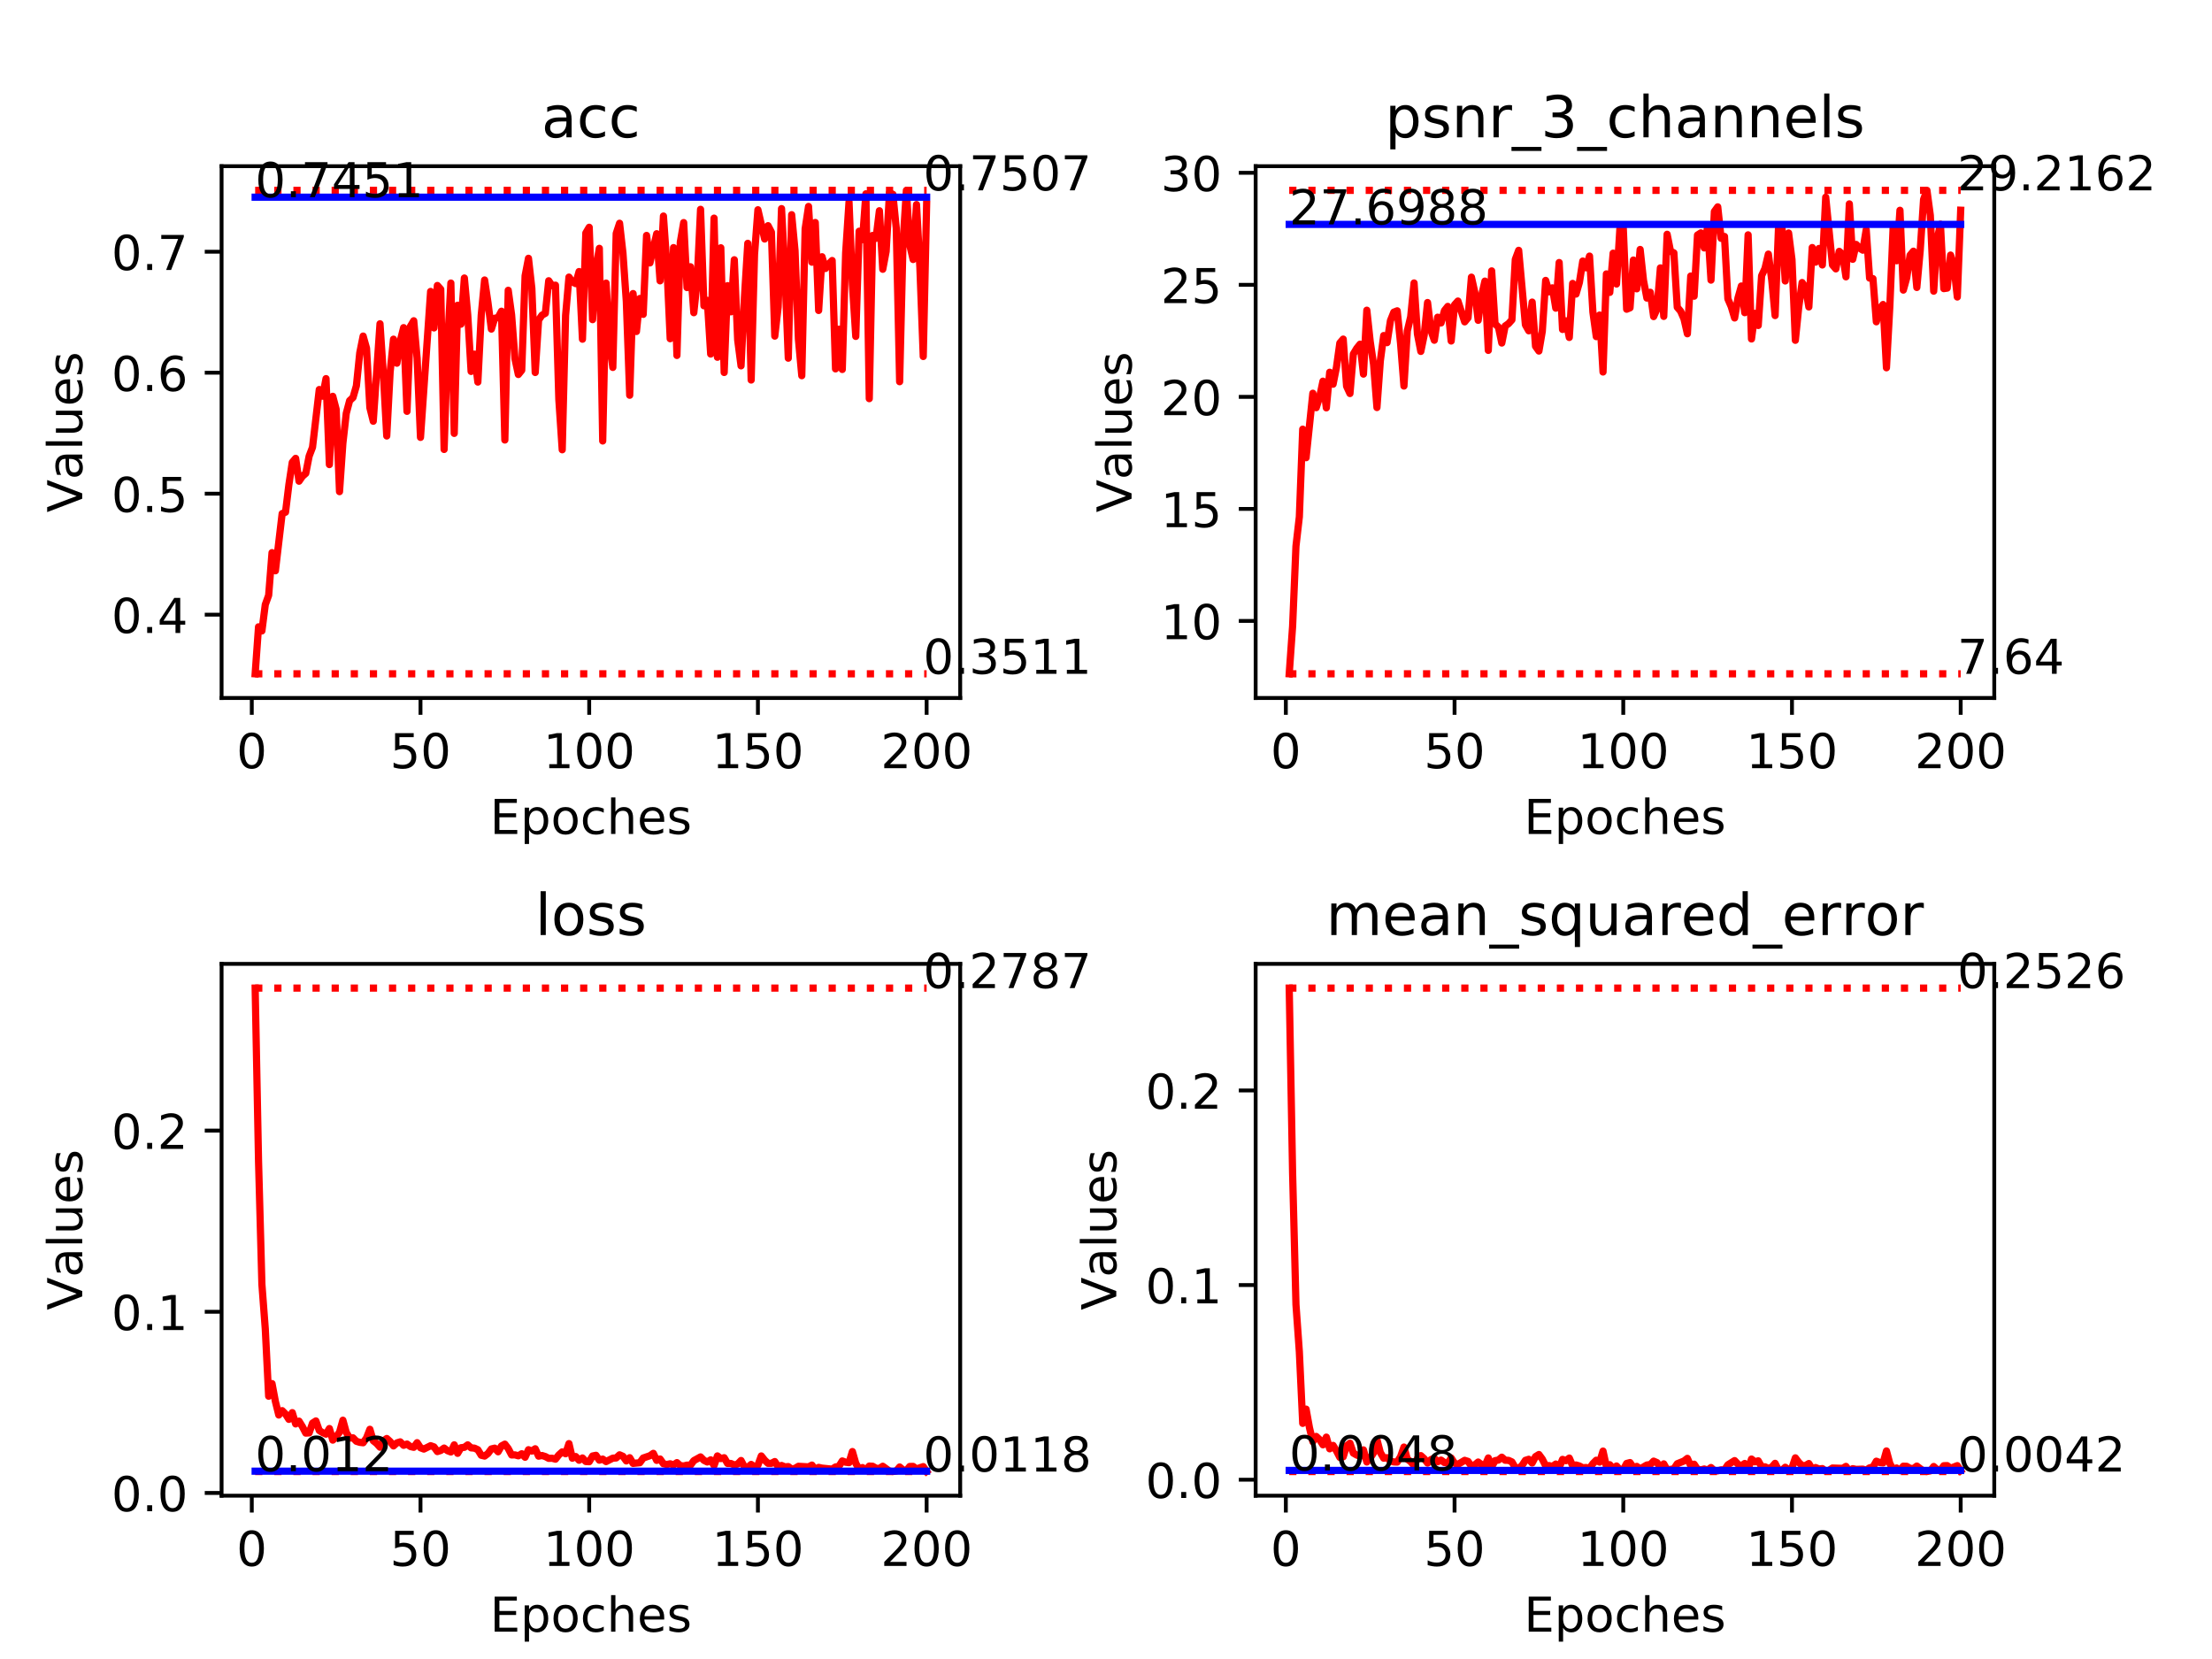 <?xml version="1.0" encoding="utf-8" standalone="no"?>
<!DOCTYPE svg PUBLIC "-//W3C//DTD SVG 1.1//EN"
  "http://www.w3.org/Graphics/SVG/1.1/DTD/svg11.dtd">
<!-- Created with matplotlib (http://matplotlib.org/) -->
<svg height="345pt" version="1.1" viewBox="0 0 460 345" width="460pt" xmlns="http://www.w3.org/2000/svg" xmlns:xlink="http://www.w3.org/1999/xlink">
 <defs>
  <style type="text/css">
*{stroke-linecap:butt;stroke-linejoin:round;}
  </style>
 </defs>
 <g id="figure_1">
  <g id="patch_1">
   <path d="M 0 345.6 
L 460.8 345.6 
L 460.8 0 
L 0 0 
z
" style="fill:#ffffff;"/>
  </g>
  <g id="axes_1">
   <g id="patch_2">
    <path d="M 46.08 145.152 
L 199.68 145.152 
L 199.68 34.56 
L 46.08 34.56 
z
" style="fill:#ffffff;"/>
   </g>
   <g id="matplotlib.axis_1">
    <g id="xtick_1">
     <g id="line2d_1">
      <defs>
       <path d="M 0 0 
L 0 3.5 
" id="m56f5169d2c" style="stroke:#000000;stroke-width:0.8;"/>
      </defs>
      <g>
       <use style="stroke:#000000;stroke-width:0.8;" x="52.36" xlink:href="#m56f5169d2c" y="145.152"/>
      </g>
     </g>
     <g id="text_1">
      <!-- 0 -->
      <defs>
       <path d="M 31.781 66.406 
Q 24.172 66.406 20.328 58.906 
Q 16.5 51.422 16.5 36.375 
Q 16.5 21.391 20.328 13.891 
Q 24.172 6.391 31.781 6.391 
Q 39.453 6.391 43.281 13.891 
Q 47.125 21.391 47.125 36.375 
Q 47.125 51.422 43.281 58.906 
Q 39.453 66.406 31.781 66.406 
z
M 31.781 74.219 
Q 44.047 74.219 50.516 64.516 
Q 56.984 54.828 56.984 36.375 
Q 56.984 17.969 50.516 8.266 
Q 44.047 -1.422 31.781 -1.422 
Q 19.531 -1.422 13.062 8.266 
Q 6.594 17.969 6.594 36.375 
Q 6.594 54.828 13.062 64.516 
Q 19.531 74.219 31.781 74.219 
z
" id="DejaVuSans-30"/>
      </defs>
      <g transform="translate(49.179 159.75)scale(0.1 -0.1)">
       <use xlink:href="#DejaVuSans-30"/>
      </g>
     </g>
    </g>
    <g id="xtick_2">
     <g id="line2d_2">
      <g>
       <use style="stroke:#000000;stroke-width:0.8;" x="87.445" xlink:href="#m56f5169d2c" y="145.152"/>
      </g>
     </g>
     <g id="text_2">
      <!-- 50 -->
      <defs>
       <path d="M 10.797 72.906 
L 49.516 72.906 
L 49.516 64.594 
L 19.828 64.594 
L 19.828 46.734 
Q 21.969 47.469 24.109 47.828 
Q 26.266 48.188 28.422 48.188 
Q 40.625 48.188 47.75 41.5 
Q 54.891 34.812 54.891 23.391 
Q 54.891 11.625 47.562 5.094 
Q 40.234 -1.422 26.906 -1.422 
Q 22.312 -1.422 17.547 -0.641 
Q 12.797 0.141 7.719 1.703 
L 7.719 11.625 
Q 12.109 9.234 16.797 8.062 
Q 21.484 6.891 26.703 6.891 
Q 35.156 6.891 40.078 11.328 
Q 45.016 15.766 45.016 23.391 
Q 45.016 31 40.078 35.438 
Q 35.156 39.891 26.703 39.891 
Q 22.75 39.891 18.812 39.016 
Q 14.891 38.141 10.797 36.281 
z
" id="DejaVuSans-35"/>
      </defs>
      <g transform="translate(81.082 159.75)scale(0.1 -0.1)">
       <use xlink:href="#DejaVuSans-35"/>
       <use x="63.623" xlink:href="#DejaVuSans-30"/>
      </g>
     </g>
    </g>
    <g id="xtick_3">
     <g id="line2d_3">
      <g>
       <use style="stroke:#000000;stroke-width:0.8;" x="122.529" xlink:href="#m56f5169d2c" y="145.152"/>
      </g>
     </g>
     <g id="text_3">
      <!-- 100 -->
      <defs>
       <path d="M 12.406 8.297 
L 28.516 8.297 
L 28.516 63.922 
L 10.984 60.406 
L 10.984 69.391 
L 28.422 72.906 
L 38.281 72.906 
L 38.281 8.297 
L 54.391 8.297 
L 54.391 0 
L 12.406 0 
z
" id="DejaVuSans-31"/>
      </defs>
      <g transform="translate(112.985 159.75)scale(0.1 -0.1)">
       <use xlink:href="#DejaVuSans-31"/>
       <use x="63.623" xlink:href="#DejaVuSans-30"/>
       <use x="127.246" xlink:href="#DejaVuSans-30"/>
      </g>
     </g>
    </g>
    <g id="xtick_4">
     <g id="line2d_4">
      <g>
       <use style="stroke:#000000;stroke-width:0.8;" x="157.614" xlink:href="#m56f5169d2c" y="145.152"/>
      </g>
     </g>
     <g id="text_4">
      <!-- 150 -->
      <g transform="translate(148.07 159.75)scale(0.1 -0.1)">
       <use xlink:href="#DejaVuSans-31"/>
       <use x="63.623" xlink:href="#DejaVuSans-35"/>
       <use x="127.246" xlink:href="#DejaVuSans-30"/>
      </g>
     </g>
    </g>
    <g id="xtick_5">
     <g id="line2d_5">
      <g>
       <use style="stroke:#000000;stroke-width:0.8;" x="192.698" xlink:href="#m56f5169d2c" y="145.152"/>
      </g>
     </g>
     <g id="text_5">
      <!-- 200 -->
      <defs>
       <path d="M 19.188 8.297 
L 53.609 8.297 
L 53.609 0 
L 7.328 0 
L 7.328 8.297 
Q 12.938 14.109 22.625 23.891 
Q 32.328 33.688 34.812 36.531 
Q 39.547 41.844 41.422 45.531 
Q 43.312 49.219 43.312 52.781 
Q 43.312 58.594 39.234 62.25 
Q 35.156 65.922 28.609 65.922 
Q 23.969 65.922 18.812 64.312 
Q 13.672 62.703 7.812 59.422 
L 7.812 69.391 
Q 13.766 71.781 18.938 73 
Q 24.125 74.219 28.422 74.219 
Q 39.75 74.219 46.484 68.547 
Q 53.219 62.891 53.219 53.422 
Q 53.219 48.922 51.531 44.891 
Q 49.859 40.875 45.406 35.406 
Q 44.188 33.984 37.641 27.219 
Q 31.109 20.453 19.188 8.297 
z
" id="DejaVuSans-32"/>
      </defs>
      <g transform="translate(183.154 159.75)scale(0.1 -0.1)">
       <use xlink:href="#DejaVuSans-32"/>
       <use x="63.623" xlink:href="#DejaVuSans-30"/>
       <use x="127.246" xlink:href="#DejaVuSans-30"/>
      </g>
     </g>
    </g>
    <g id="text_6">
     <!-- Epoches -->
     <defs>
      <path d="M 9.812 72.906 
L 55.906 72.906 
L 55.906 64.594 
L 19.672 64.594 
L 19.672 43.016 
L 54.391 43.016 
L 54.391 34.719 
L 19.672 34.719 
L 19.672 8.297 
L 56.781 8.297 
L 56.781 0 
L 9.812 0 
z
" id="DejaVuSans-45"/>
      <path d="M 18.109 8.203 
L 18.109 -20.797 
L 9.078 -20.797 
L 9.078 54.688 
L 18.109 54.688 
L 18.109 46.391 
Q 20.953 51.266 25.266 53.625 
Q 29.594 56 35.594 56 
Q 45.562 56 51.781 48.094 
Q 58.016 40.188 58.016 27.297 
Q 58.016 14.406 51.781 6.484 
Q 45.562 -1.422 35.594 -1.422 
Q 29.594 -1.422 25.266 0.953 
Q 20.953 3.328 18.109 8.203 
z
M 48.688 27.297 
Q 48.688 37.203 44.609 42.844 
Q 40.531 48.484 33.406 48.484 
Q 26.266 48.484 22.188 42.844 
Q 18.109 37.203 18.109 27.297 
Q 18.109 17.391 22.188 11.75 
Q 26.266 6.109 33.406 6.109 
Q 40.531 6.109 44.609 11.75 
Q 48.688 17.391 48.688 27.297 
z
" id="DejaVuSans-70"/>
      <path d="M 30.609 48.391 
Q 23.391 48.391 19.188 42.75 
Q 14.984 37.109 14.984 27.297 
Q 14.984 17.484 19.156 11.844 
Q 23.344 6.203 30.609 6.203 
Q 37.797 6.203 41.984 11.859 
Q 46.188 17.531 46.188 27.297 
Q 46.188 37.016 41.984 42.703 
Q 37.797 48.391 30.609 48.391 
z
M 30.609 56 
Q 42.328 56 49.016 48.375 
Q 55.719 40.766 55.719 27.297 
Q 55.719 13.875 49.016 6.219 
Q 42.328 -1.422 30.609 -1.422 
Q 18.844 -1.422 12.172 6.219 
Q 5.516 13.875 5.516 27.297 
Q 5.516 40.766 12.172 48.375 
Q 18.844 56 30.609 56 
z
" id="DejaVuSans-6f"/>
      <path d="M 48.781 52.594 
L 48.781 44.188 
Q 44.969 46.297 41.141 47.344 
Q 37.312 48.391 33.406 48.391 
Q 24.656 48.391 19.812 42.844 
Q 14.984 37.312 14.984 27.297 
Q 14.984 17.281 19.812 11.734 
Q 24.656 6.203 33.406 6.203 
Q 37.312 6.203 41.141 7.25 
Q 44.969 8.297 48.781 10.406 
L 48.781 2.094 
Q 45.016 0.344 40.984 -0.531 
Q 36.969 -1.422 32.422 -1.422 
Q 20.062 -1.422 12.781 6.344 
Q 5.516 14.109 5.516 27.297 
Q 5.516 40.672 12.859 48.328 
Q 20.219 56 33.016 56 
Q 37.156 56 41.109 55.141 
Q 45.062 54.297 48.781 52.594 
z
" id="DejaVuSans-63"/>
      <path d="M 54.891 33.016 
L 54.891 0 
L 45.906 0 
L 45.906 32.719 
Q 45.906 40.484 42.875 44.328 
Q 39.844 48.188 33.797 48.188 
Q 26.516 48.188 22.312 43.547 
Q 18.109 38.922 18.109 30.906 
L 18.109 0 
L 9.078 0 
L 9.078 75.984 
L 18.109 75.984 
L 18.109 46.188 
Q 21.344 51.125 25.703 53.562 
Q 30.078 56 35.797 56 
Q 45.219 56 50.047 50.172 
Q 54.891 44.344 54.891 33.016 
z
" id="DejaVuSans-68"/>
      <path d="M 56.203 29.594 
L 56.203 25.203 
L 14.891 25.203 
Q 15.484 15.922 20.484 11.062 
Q 25.484 6.203 34.422 6.203 
Q 39.594 6.203 44.453 7.469 
Q 49.312 8.734 54.109 11.281 
L 54.109 2.781 
Q 49.266 0.734 44.188 -0.344 
Q 39.109 -1.422 33.891 -1.422 
Q 20.797 -1.422 13.156 6.188 
Q 5.516 13.812 5.516 26.812 
Q 5.516 40.234 12.766 48.109 
Q 20.016 56 32.328 56 
Q 43.359 56 49.781 48.891 
Q 56.203 41.797 56.203 29.594 
z
M 47.219 32.234 
Q 47.125 39.594 43.094 43.984 
Q 39.062 48.391 32.422 48.391 
Q 24.906 48.391 20.391 44.141 
Q 15.875 39.891 15.188 32.172 
z
" id="DejaVuSans-65"/>
      <path d="M 44.281 53.078 
L 44.281 44.578 
Q 40.484 46.531 36.375 47.5 
Q 32.281 48.484 27.875 48.484 
Q 21.188 48.484 17.844 46.438 
Q 14.5 44.391 14.5 40.281 
Q 14.5 37.156 16.891 35.375 
Q 19.281 33.594 26.516 31.984 
L 29.594 31.297 
Q 39.156 29.25 43.188 25.516 
Q 47.219 21.781 47.219 15.094 
Q 47.219 7.469 41.188 3.016 
Q 35.156 -1.422 24.609 -1.422 
Q 20.219 -1.422 15.453 -0.562 
Q 10.688 0.297 5.422 2 
L 5.422 11.281 
Q 10.406 8.688 15.234 7.391 
Q 20.062 6.109 24.812 6.109 
Q 31.156 6.109 34.562 8.281 
Q 37.984 10.453 37.984 14.406 
Q 37.984 18.062 35.516 20.016 
Q 33.062 21.969 24.703 23.781 
L 21.578 24.516 
Q 13.234 26.266 9.516 29.906 
Q 5.812 33.547 5.812 39.891 
Q 5.812 47.609 11.281 51.797 
Q 16.75 56 26.812 56 
Q 31.781 56 36.172 55.266 
Q 40.578 54.547 44.281 53.078 
z
" id="DejaVuSans-73"/>
     </defs>
     <g transform="translate(101.888 173.429)scale(0.1 -0.1)">
      <use xlink:href="#DejaVuSans-45"/>
      <use x="63.184" xlink:href="#DejaVuSans-70"/>
      <use x="126.66" xlink:href="#DejaVuSans-6f"/>
      <use x="187.842" xlink:href="#DejaVuSans-63"/>
      <use x="242.822" xlink:href="#DejaVuSans-68"/>
      <use x="306.201" xlink:href="#DejaVuSans-65"/>
      <use x="367.725" xlink:href="#DejaVuSans-73"/>
     </g>
    </g>
   </g>
   <g id="matplotlib.axis_2">
    <g id="ytick_1">
     <g id="line2d_6">
      <defs>
       <path d="M 0 0 
L -3.5 0 
" id="m38ae9af480" style="stroke:#000000;stroke-width:0.8;"/>
      </defs>
      <g>
       <use style="stroke:#000000;stroke-width:0.8;" x="46.08" xlink:href="#m38ae9af480" y="127.829"/>
      </g>
     </g>
     <g id="text_7">
      <!-- 0.4 -->
      <defs>
       <path d="M 10.688 12.406 
L 21 12.406 
L 21 0 
L 10.688 0 
z
" id="DejaVuSans-2e"/>
       <path d="M 37.797 64.312 
L 12.891 25.391 
L 37.797 25.391 
z
M 35.203 72.906 
L 47.609 72.906 
L 47.609 25.391 
L 58.016 25.391 
L 58.016 17.188 
L 47.609 17.188 
L 47.609 0 
L 37.797 0 
L 37.797 17.188 
L 4.891 17.188 
L 4.891 26.703 
z
" id="DejaVuSans-34"/>
      </defs>
      <g transform="translate(23.177 131.628)scale(0.1 -0.1)">
       <use xlink:href="#DejaVuSans-30"/>
       <use x="63.623" xlink:href="#DejaVuSans-2e"/>
       <use x="95.41" xlink:href="#DejaVuSans-34"/>
      </g>
     </g>
    </g>
    <g id="ytick_2">
     <g id="line2d_7">
      <g>
       <use style="stroke:#000000;stroke-width:0.8;" x="46.08" xlink:href="#m38ae9af480" y="102.669"/>
      </g>
     </g>
     <g id="text_8">
      <!-- 0.5 -->
      <g transform="translate(23.177 106.468)scale(0.1 -0.1)">
       <use xlink:href="#DejaVuSans-30"/>
       <use x="63.623" xlink:href="#DejaVuSans-2e"/>
       <use x="95.41" xlink:href="#DejaVuSans-35"/>
      </g>
     </g>
    </g>
    <g id="ytick_3">
     <g id="line2d_8">
      <g>
       <use style="stroke:#000000;stroke-width:0.8;" x="46.08" xlink:href="#m38ae9af480" y="77.509"/>
      </g>
     </g>
     <g id="text_9">
      <!-- 0.6 -->
      <defs>
       <path d="M 33.016 40.375 
Q 26.375 40.375 22.484 35.828 
Q 18.609 31.297 18.609 23.391 
Q 18.609 15.531 22.484 10.953 
Q 26.375 6.391 33.016 6.391 
Q 39.656 6.391 43.531 10.953 
Q 47.406 15.531 47.406 23.391 
Q 47.406 31.297 43.531 35.828 
Q 39.656 40.375 33.016 40.375 
z
M 52.594 71.297 
L 52.594 62.312 
Q 48.875 64.062 45.094 64.984 
Q 41.312 65.922 37.594 65.922 
Q 27.828 65.922 22.672 59.328 
Q 17.531 52.734 16.797 39.406 
Q 19.672 43.656 24.016 45.922 
Q 28.375 48.188 33.594 48.188 
Q 44.578 48.188 50.953 41.516 
Q 57.328 34.859 57.328 23.391 
Q 57.328 12.156 50.688 5.359 
Q 44.047 -1.422 33.016 -1.422 
Q 20.359 -1.422 13.672 8.266 
Q 6.984 17.969 6.984 36.375 
Q 6.984 53.656 15.188 63.938 
Q 23.391 74.219 37.203 74.219 
Q 40.922 74.219 44.703 73.484 
Q 48.484 72.75 52.594 71.297 
z
" id="DejaVuSans-36"/>
      </defs>
      <g transform="translate(23.177 81.308)scale(0.1 -0.1)">
       <use xlink:href="#DejaVuSans-30"/>
       <use x="63.623" xlink:href="#DejaVuSans-2e"/>
       <use x="95.41" xlink:href="#DejaVuSans-36"/>
      </g>
     </g>
    </g>
    <g id="ytick_4">
     <g id="line2d_9">
      <g>
       <use style="stroke:#000000;stroke-width:0.8;" x="46.08" xlink:href="#m38ae9af480" y="52.349"/>
      </g>
     </g>
     <g id="text_10">
      <!-- 0.7 -->
      <defs>
       <path d="M 8.203 72.906 
L 55.078 72.906 
L 55.078 68.703 
L 28.609 0 
L 18.312 0 
L 43.219 64.594 
L 8.203 64.594 
z
" id="DejaVuSans-37"/>
      </defs>
      <g transform="translate(23.177 56.148)scale(0.1 -0.1)">
       <use xlink:href="#DejaVuSans-30"/>
       <use x="63.623" xlink:href="#DejaVuSans-2e"/>
       <use x="95.41" xlink:href="#DejaVuSans-37"/>
      </g>
     </g>
    </g>
    <g id="text_11">
     <!-- Values -->
     <defs>
      <path d="M 28.609 0 
L 0.781 72.906 
L 11.078 72.906 
L 34.188 11.531 
L 57.328 72.906 
L 67.578 72.906 
L 39.797 0 
z
" id="DejaVuSans-56"/>
      <path d="M 34.281 27.484 
Q 23.391 27.484 19.188 25 
Q 14.984 22.516 14.984 16.5 
Q 14.984 11.719 18.141 8.906 
Q 21.297 6.109 26.703 6.109 
Q 34.188 6.109 38.703 11.406 
Q 43.219 16.703 43.219 25.484 
L 43.219 27.484 
z
M 52.203 31.203 
L 52.203 0 
L 43.219 0 
L 43.219 8.297 
Q 40.141 3.328 35.547 0.953 
Q 30.953 -1.422 24.312 -1.422 
Q 15.922 -1.422 10.953 3.297 
Q 6 8.016 6 15.922 
Q 6 25.141 12.172 29.828 
Q 18.359 34.516 30.609 34.516 
L 43.219 34.516 
L 43.219 35.406 
Q 43.219 41.609 39.141 45 
Q 35.062 48.391 27.688 48.391 
Q 23 48.391 18.547 47.266 
Q 14.109 46.141 10.016 43.891 
L 10.016 52.203 
Q 14.938 54.109 19.578 55.047 
Q 24.219 56 28.609 56 
Q 40.484 56 46.344 49.844 
Q 52.203 43.703 52.203 31.203 
z
" id="DejaVuSans-61"/>
      <path d="M 9.422 75.984 
L 18.406 75.984 
L 18.406 0 
L 9.422 0 
z
" id="DejaVuSans-6c"/>
      <path d="M 8.5 21.578 
L 8.5 54.688 
L 17.484 54.688 
L 17.484 21.922 
Q 17.484 14.156 20.5 10.266 
Q 23.531 6.391 29.594 6.391 
Q 36.859 6.391 41.078 11.031 
Q 45.312 15.672 45.312 23.688 
L 45.312 54.688 
L 54.297 54.688 
L 54.297 0 
L 45.312 0 
L 45.312 8.406 
Q 42.047 3.422 37.719 1 
Q 33.406 -1.422 27.688 -1.422 
Q 18.266 -1.422 13.375 4.438 
Q 8.5 10.297 8.5 21.578 
z
M 31.109 56 
z
" id="DejaVuSans-75"/>
     </defs>
     <g transform="translate(17.097 106.574)rotate(-90)scale(0.1 -0.1)">
      <use xlink:href="#DejaVuSans-56"/>
      <use x="68.299" xlink:href="#DejaVuSans-61"/>
      <use x="129.578" xlink:href="#DejaVuSans-6c"/>
      <use x="157.361" xlink:href="#DejaVuSans-75"/>
      <use x="220.74" xlink:href="#DejaVuSans-65"/>
      <use x="282.264" xlink:href="#DejaVuSans-73"/>
     </g>
    </g>
   </g>
   <g id="line2d_10">
    <path clip-path="url(#p17d07e2c88)" d="M 53.062 140.125 
L 53.764 130.351 
L 54.465 131.206 
L 55.167 125.735 
L 55.869 123.796 
L 56.57 114.928 
L 57.272 118.7 
L 58.675 106.809 
L 59.377 106.51 
L 60.079 100.76 
L 60.78 96.145 
L 61.482 95.317 
L 62.184 100.069 
L 62.885 99.055 
L 63.587 98.434 
L 64.289 94.849 
L 64.991 93.009 
L 66.394 81.005 
L 67.096 82.388 
L 67.797 78.737 
L 68.499 96.611 
L 69.201 82.417 
L 69.902 85.1 
L 70.604 102.24 
L 71.306 92.16 
L 72.007 85.955 
L 72.709 83.316 
L 73.411 82.664 
L 74.113 80.232 
L 74.814 73.382 
L 75.516 69.89 
L 76.218 72.404 
L 76.919 84.796 
L 77.621 87.599 
L 79.024 67.335 
L 79.726 77.924 
L 80.428 90.663 
L 81.129 77.39 
L 81.831 70.536 
L 82.533 75.533 
L 83.234 70.909 
L 83.936 68.134 
L 84.638 85.541 
L 85.34 67.878 
L 86.041 66.706 
L 86.743 74.498 
L 87.445 90.959 
L 89.55 60.606 
L 90.251 68.195 
L 90.953 59.367 
L 91.655 60.152 
L 92.356 93.468 
L 93.058 72.059 
L 93.76 58.862 
L 94.462 90.128 
L 95.163 63.48 
L 95.865 67.414 
L 96.567 57.816 
L 97.268 65.468 
L 97.97 77.242 
L 98.672 73.645 
L 99.373 79.454 
L 100.075 65.547 
L 100.777 58.228 
L 101.478 62.931 
L 102.18 68.436 
L 102.882 66.187 
L 103.584 66.044 
L 104.285 64.722 
L 104.987 91.505 
L 105.689 60.367 
L 106.39 65.472 
L 107.092 74.625 
L 107.794 77.879 
L 108.495 77.004 
L 109.197 57.365 
L 109.899 53.715 
L 110.6 59.959 
L 111.302 77.461 
L 112.004 66.56 
L 112.705 65.543 
L 113.407 65.156 
L 114.109 58.383 
L 114.811 59.41 
L 115.512 59.303 
L 116.214 83.063 
L 116.916 93.531 
L 117.617 65.606 
L 118.319 57.626 
L 119.021 58.618 
L 119.722 58.98 
L 120.424 56.468 
L 121.126 70.541 
L 121.827 48.458 
L 122.529 47.266 
L 123.231 66.474 
L 123.933 55.708 
L 124.634 51.644 
L 125.336 91.703 
L 126.038 58.872 
L 126.739 70.982 
L 127.441 76.409 
L 128.143 48.556 
L 128.844 46.426 
L 129.546 52.625 
L 130.248 62.695 
L 130.949 82.194 
L 131.651 61.047 
L 132.353 68.936 
L 133.055 62.072 
L 133.756 65.375 
L 134.458 48.96 
L 135.16 54.674 
L 136.563 48.604 
L 137.265 58.399 
L 137.966 44.927 
L 138.668 54.978 
L 139.37 70.439 
L 140.071 51.49 
L 140.773 73.918 
L 141.475 50.344 
L 142.176 46.286 
L 142.878 59.808 
L 143.58 55.47 
L 144.282 65.028 
L 144.983 58.434 
L 145.685 43.532 
L 146.387 63.59 
L 147.088 62.459 
L 147.79 73.625 
L 148.492 45.365 
L 149.193 74.295 
L 149.895 51.528 
L 150.597 77.46 
L 151.298 59.407 
L 152 64.844 
L 152.702 54.021 
L 153.404 70.681 
L 154.105 76.08 
L 154.807 61.864 
L 155.509 50.602 
L 156.21 79.03 
L 156.912 52.893 
L 157.614 43.624 
L 159.017 49.704 
L 159.719 46.931 
L 160.42 48.275 
L 161.122 69.896 
L 161.824 63.834 
L 162.525 43.382 
L 163.227 56.617 
L 163.929 74.487 
L 164.631 44.646 
L 165.332 52.114 
L 166.034 70.506 
L 166.736 78.129 
L 167.437 47.572 
L 168.139 42.931 
L 168.841 54.523 
L 169.542 46.268 
L 170.244 64.566 
L 170.946 53.389 
L 171.647 55.838 
L 172.349 54.887 
L 173.051 54.174 
L 173.753 76.711 
L 174.454 68.452 
L 175.156 76.834 
L 175.858 52.615 
L 176.559 41.996 
L 177.261 59.12 
L 177.963 69.958 
L 178.664 48.089 
L 179.366 49.86 
L 180.068 40.307 
L 180.769 82.903 
L 181.471 48.957 
L 182.173 49.562 
L 182.875 43.824 
L 183.576 55.996 
L 184.278 52.286 
L 184.98 40.087 
L 185.681 40.406 
L 186.383 47.446 
L 187.085 79.377 
L 187.786 50.592 
L 188.488 39.587 
L 189.19 50.949 
L 189.891 53.967 
L 190.593 42.534 
L 191.295 55.561 
L 191.996 74.134 
L 192.698 42.487 
L 192.698 42.487 
" style="fill:none;stroke:#ff0000;stroke-linecap:square;stroke-width:1.5;"/>
   </g>
   <g id="line2d_11">
    <path clip-path="url(#p17d07e2c88)" d="M 53.062 39.587 
L 192.698 39.587 
L 192.698 39.587 
" style="fill:none;stroke:#ff0000;stroke-dasharray:1.5,2.475;stroke-dashoffset:0;stroke-width:1.5;"/>
   </g>
   <g id="line2d_12">
    <path clip-path="url(#p17d07e2c88)" d="M 53.062 140.125 
L 192.698 140.125 
L 192.698 140.125 
" style="fill:none;stroke:#ff0000;stroke-dasharray:1.5,2.475;stroke-dashoffset:0;stroke-width:1.5;"/>
   </g>
   <g id="line2d_13">
    <path clip-path="url(#p17d07e2c88)" d="M 53.062 41.011 
L 192.698 41.011 
L 192.698 41.011 
" style="fill:none;stroke:#0000ff;stroke-linecap:square;stroke-width:1.5;"/>
   </g>
   <g id="patch_3">
    <path d="M 46.08 145.152 
L 46.08 34.56 
" style="fill:none;stroke:#000000;stroke-linecap:square;stroke-linejoin:miter;stroke-width:0.8;"/>
   </g>
   <g id="patch_4">
    <path d="M 199.68 145.152 
L 199.68 34.56 
" style="fill:none;stroke:#000000;stroke-linecap:square;stroke-linejoin:miter;stroke-width:0.8;"/>
   </g>
   <g id="patch_5">
    <path d="M 46.08 145.152 
L 199.68 145.152 
" style="fill:none;stroke:#000000;stroke-linecap:square;stroke-linejoin:miter;stroke-width:0.8;"/>
   </g>
   <g id="patch_6">
    <path d="M 46.08 34.56 
L 199.68 34.56 
" style="fill:none;stroke:#000000;stroke-linecap:square;stroke-linejoin:miter;stroke-width:0.8;"/>
   </g>
   <g id="text_12">
    <!-- 0.7507 -->
    <g transform="translate(191.996 39.587)scale(0.1 -0.1)">
     <use xlink:href="#DejaVuSans-30"/>
     <use x="63.623" xlink:href="#DejaVuSans-2e"/>
     <use x="95.41" xlink:href="#DejaVuSans-37"/>
     <use x="159.033" xlink:href="#DejaVuSans-35"/>
     <use x="222.656" xlink:href="#DejaVuSans-30"/>
     <use x="286.279" xlink:href="#DejaVuSans-37"/>
    </g>
   </g>
   <g id="text_13">
    <!-- 0.3511 -->
    <defs>
     <path d="M 40.578 39.312 
Q 47.656 37.797 51.625 33 
Q 55.609 28.219 55.609 21.188 
Q 55.609 10.406 48.188 4.484 
Q 40.766 -1.422 27.094 -1.422 
Q 22.516 -1.422 17.656 -0.516 
Q 12.797 0.391 7.625 2.203 
L 7.625 11.719 
Q 11.719 9.328 16.594 8.109 
Q 21.484 6.891 26.812 6.891 
Q 36.078 6.891 40.938 10.547 
Q 45.797 14.203 45.797 21.188 
Q 45.797 27.641 41.281 31.266 
Q 36.766 34.906 28.719 34.906 
L 20.219 34.906 
L 20.219 43.016 
L 29.109 43.016 
Q 36.375 43.016 40.234 45.922 
Q 44.094 48.828 44.094 54.297 
Q 44.094 59.906 40.109 62.906 
Q 36.141 65.922 28.719 65.922 
Q 24.656 65.922 20.016 65.031 
Q 15.375 64.156 9.812 62.312 
L 9.812 71.094 
Q 15.438 72.656 20.344 73.438 
Q 25.25 74.219 29.594 74.219 
Q 40.828 74.219 47.359 69.109 
Q 53.906 64.016 53.906 55.328 
Q 53.906 49.266 50.438 45.094 
Q 46.969 40.922 40.578 39.312 
z
" id="DejaVuSans-33"/>
    </defs>
    <g transform="translate(191.996 140.125)scale(0.1 -0.1)">
     <use xlink:href="#DejaVuSans-30"/>
     <use x="63.623" xlink:href="#DejaVuSans-2e"/>
     <use x="95.41" xlink:href="#DejaVuSans-33"/>
     <use x="159.033" xlink:href="#DejaVuSans-35"/>
     <use x="222.656" xlink:href="#DejaVuSans-31"/>
     <use x="286.279" xlink:href="#DejaVuSans-31"/>
    </g>
   </g>
   <g id="text_14">
    <!-- 0.7451 -->
    <g transform="translate(53.062 41.011)scale(0.1 -0.1)">
     <use xlink:href="#DejaVuSans-30"/>
     <use x="63.623" xlink:href="#DejaVuSans-2e"/>
     <use x="95.41" xlink:href="#DejaVuSans-37"/>
     <use x="159.033" xlink:href="#DejaVuSans-34"/>
     <use x="222.656" xlink:href="#DejaVuSans-35"/>
     <use x="286.279" xlink:href="#DejaVuSans-31"/>
    </g>
   </g>
   <g id="text_15">
    <!-- acc -->
    <g transform="translate(112.605 28.56)scale(0.12 -0.12)">
     <use xlink:href="#DejaVuSans-61"/>
     <use x="61.279" xlink:href="#DejaVuSans-63"/>
     <use x="116.26" xlink:href="#DejaVuSans-63"/>
    </g>
   </g>
  </g>
  <g id="axes_2">
   <g id="patch_7">
    <path d="M 261.12 145.152 
L 414.72 145.152 
L 414.72 34.56 
L 261.12 34.56 
z
" style="fill:#ffffff;"/>
   </g>
   <g id="matplotlib.axis_3">
    <g id="xtick_6">
     <g id="line2d_14">
      <g>
       <use style="stroke:#000000;stroke-width:0.8;" x="267.4" xlink:href="#m56f5169d2c" y="145.152"/>
      </g>
     </g>
     <g id="text_16">
      <!-- 0 -->
      <g transform="translate(264.219 159.75)scale(0.1 -0.1)">
       <use xlink:href="#DejaVuSans-30"/>
      </g>
     </g>
    </g>
    <g id="xtick_7">
     <g id="line2d_15">
      <g>
       <use style="stroke:#000000;stroke-width:0.8;" x="302.485" xlink:href="#m56f5169d2c" y="145.152"/>
      </g>
     </g>
     <g id="text_17">
      <!-- 50 -->
      <g transform="translate(296.122 159.75)scale(0.1 -0.1)">
       <use xlink:href="#DejaVuSans-35"/>
       <use x="63.623" xlink:href="#DejaVuSans-30"/>
      </g>
     </g>
    </g>
    <g id="xtick_8">
     <g id="line2d_16">
      <g>
       <use style="stroke:#000000;stroke-width:0.8;" x="337.569" xlink:href="#m56f5169d2c" y="145.152"/>
      </g>
     </g>
     <g id="text_18">
      <!-- 100 -->
      <g transform="translate(328.025 159.75)scale(0.1 -0.1)">
       <use xlink:href="#DejaVuSans-31"/>
       <use x="63.623" xlink:href="#DejaVuSans-30"/>
       <use x="127.246" xlink:href="#DejaVuSans-30"/>
      </g>
     </g>
    </g>
    <g id="xtick_9">
     <g id="line2d_17">
      <g>
       <use style="stroke:#000000;stroke-width:0.8;" x="372.654" xlink:href="#m56f5169d2c" y="145.152"/>
      </g>
     </g>
     <g id="text_19">
      <!-- 150 -->
      <g transform="translate(363.11 159.75)scale(0.1 -0.1)">
       <use xlink:href="#DejaVuSans-31"/>
       <use x="63.623" xlink:href="#DejaVuSans-35"/>
       <use x="127.246" xlink:href="#DejaVuSans-30"/>
      </g>
     </g>
    </g>
    <g id="xtick_10">
     <g id="line2d_18">
      <g>
       <use style="stroke:#000000;stroke-width:0.8;" x="407.738" xlink:href="#m56f5169d2c" y="145.152"/>
      </g>
     </g>
     <g id="text_20">
      <!-- 200 -->
      <g transform="translate(398.194 159.75)scale(0.1 -0.1)">
       <use xlink:href="#DejaVuSans-32"/>
       <use x="63.623" xlink:href="#DejaVuSans-30"/>
       <use x="127.246" xlink:href="#DejaVuSans-30"/>
      </g>
     </g>
    </g>
    <g id="text_21">
     <!-- Epoches -->
     <g transform="translate(316.928 173.429)scale(0.1 -0.1)">
      <use xlink:href="#DejaVuSans-45"/>
      <use x="63.184" xlink:href="#DejaVuSans-70"/>
      <use x="126.66" xlink:href="#DejaVuSans-6f"/>
      <use x="187.842" xlink:href="#DejaVuSans-63"/>
      <use x="242.822" xlink:href="#DejaVuSans-68"/>
      <use x="306.201" xlink:href="#DejaVuSans-65"/>
      <use x="367.725" xlink:href="#DejaVuSans-73"/>
     </g>
    </g>
   </g>
   <g id="matplotlib.axis_4">
    <g id="ytick_5">
     <g id="line2d_19">
      <g>
       <use style="stroke:#000000;stroke-width:0.8;" x="261.12" xlink:href="#m38ae9af480" y="129.128"/>
      </g>
     </g>
     <g id="text_22">
      <!-- 10 -->
      <g transform="translate(241.395 132.927)scale(0.1 -0.1)">
       <use xlink:href="#DejaVuSans-31"/>
       <use x="63.623" xlink:href="#DejaVuSans-30"/>
      </g>
     </g>
    </g>
    <g id="ytick_6">
     <g id="line2d_20">
      <g>
       <use style="stroke:#000000;stroke-width:0.8;" x="261.12" xlink:href="#m38ae9af480" y="105.83"/>
      </g>
     </g>
     <g id="text_23">
      <!-- 15 -->
      <g transform="translate(241.395 109.629)scale(0.1 -0.1)">
       <use xlink:href="#DejaVuSans-31"/>
       <use x="63.623" xlink:href="#DejaVuSans-35"/>
      </g>
     </g>
    </g>
    <g id="ytick_7">
     <g id="line2d_21">
      <g>
       <use style="stroke:#000000;stroke-width:0.8;" x="261.12" xlink:href="#m38ae9af480" y="82.531"/>
      </g>
     </g>
     <g id="text_24">
      <!-- 20 -->
      <g transform="translate(241.395 86.331)scale(0.1 -0.1)">
       <use xlink:href="#DejaVuSans-32"/>
       <use x="63.623" xlink:href="#DejaVuSans-30"/>
      </g>
     </g>
    </g>
    <g id="ytick_8">
     <g id="line2d_22">
      <g>
       <use style="stroke:#000000;stroke-width:0.8;" x="261.12" xlink:href="#m38ae9af480" y="59.233"/>
      </g>
     </g>
     <g id="text_25">
      <!-- 25 -->
      <g transform="translate(241.395 63.032)scale(0.1 -0.1)">
       <use xlink:href="#DejaVuSans-32"/>
       <use x="63.623" xlink:href="#DejaVuSans-35"/>
      </g>
     </g>
    </g>
    <g id="ytick_9">
     <g id="line2d_23">
      <g>
       <use style="stroke:#000000;stroke-width:0.8;" x="261.12" xlink:href="#m38ae9af480" y="35.935"/>
      </g>
     </g>
     <g id="text_26">
      <!-- 30 -->
      <g transform="translate(241.395 39.734)scale(0.1 -0.1)">
       <use xlink:href="#DejaVuSans-33"/>
       <use x="63.623" xlink:href="#DejaVuSans-30"/>
      </g>
     </g>
    </g>
    <g id="text_27">
     <!-- Values -->
     <g transform="translate(235.315 106.574)rotate(-90)scale(0.1 -0.1)">
      <use xlink:href="#DejaVuSans-56"/>
      <use x="68.299" xlink:href="#DejaVuSans-61"/>
      <use x="129.578" xlink:href="#DejaVuSans-6c"/>
      <use x="157.361" xlink:href="#DejaVuSans-75"/>
      <use x="220.74" xlink:href="#DejaVuSans-65"/>
      <use x="282.264" xlink:href="#DejaVuSans-73"/>
     </g>
    </g>
   </g>
   <g id="line2d_24">
    <path clip-path="url(#p2a1d7b4f5d)" d="M 268.102 140.125 
L 268.804 130.262 
L 269.505 113.582 
L 270.207 107.478 
L 270.909 89.253 
L 271.61 95.182 
L 273.014 81.779 
L 273.715 84.781 
L 274.417 82.566 
L 275.119 79.267 
L 275.82 84.82 
L 276.522 77.407 
L 277.224 79.895 
L 277.925 76.384 
L 278.627 71.333 
L 279.329 70.518 
L 280.031 80.322 
L 280.732 81.839 
L 281.434 73.623 
L 282.136 72.451 
L 282.837 71.578 
L 283.539 77.796 
L 284.241 64.51 
L 284.942 71.015 
L 285.644 75.775 
L 286.346 84.748 
L 287.047 75.054 
L 287.749 69.778 
L 288.451 71.254 
L 289.153 66.673 
L 289.854 64.917 
L 290.556 64.636 
L 291.258 71.433 
L 291.959 80.281 
L 292.661 68.822 
L 293.363 65.859 
L 294.064 58.847 
L 294.766 69.473 
L 295.468 73.08 
L 296.169 69.685 
L 296.871 62.912 
L 297.573 68.713 
L 298.274 70.754 
L 298.976 65.962 
L 299.678 67.157 
L 300.38 64.596 
L 301.081 63.719 
L 301.783 70.915 
L 302.485 63.389 
L 303.186 62.605 
L 304.59 66.933 
L 305.291 66.079 
L 305.993 57.639 
L 306.695 60.787 
L 307.396 66.614 
L 308.098 61.522 
L 308.8 58.458 
L 309.502 72.866 
L 310.203 56.333 
L 310.905 67.349 
L 311.607 68.014 
L 312.308 71.337 
L 313.01 67.793 
L 313.712 67.3 
L 314.413 66.51 
L 315.115 53.948 
L 315.817 52.058 
L 317.22 67.556 
L 317.922 68.793 
L 318.624 62.822 
L 319.325 72.009 
L 320.027 73.004 
L 320.729 68.896 
L 321.43 58.315 
L 322.132 60.696 
L 322.834 59.862 
L 323.535 64.084 
L 324.237 54.594 
L 324.939 68.516 
L 325.64 66.72 
L 326.342 70.174 
L 327.044 58.939 
L 327.745 61.156 
L 328.447 58.729 
L 329.149 54.286 
L 329.851 55.697 
L 330.552 53.255 
L 331.254 64.907 
L 331.956 70.003 
L 332.657 65.509 
L 333.359 77.36 
L 334.061 56.962 
L 334.762 60.813 
L 335.464 52.649 
L 336.166 59.063 
L 336.867 47.554 
L 337.569 47.332 
L 338.271 64.303 
L 338.973 64.013 
L 339.674 54.079 
L 340.376 60.062 
L 341.078 51.877 
L 341.779 58.321 
L 342.481 61.988 
L 343.183 60.782 
L 343.884 65.833 
L 344.586 64.259 
L 345.288 55.712 
L 345.989 65.795 
L 346.691 48.72 
L 347.393 52.249 
L 348.095 52.582 
L 348.796 63.888 
L 349.498 64.718 
L 350.2 66.339 
L 350.901 69.412 
L 351.603 57.401 
L 352.305 61.596 
L 353.006 48.876 
L 353.708 48.428 
L 354.41 51.557 
L 355.111 47.102 
L 355.813 58.251 
L 356.515 43.985 
L 357.216 43.016 
L 357.918 49.565 
L 358.62 49.171 
L 359.322 62.152 
L 360.023 63.782 
L 360.725 66.124 
L 361.427 61.961 
L 362.128 59.475 
L 362.83 65.023 
L 363.532 48.837 
L 364.233 70.492 
L 364.935 65.163 
L 365.637 67.686 
L 366.338 57.338 
L 367.04 55.821 
L 367.742 52.842 
L 368.444 58.246 
L 369.145 65.623 
L 369.847 47.447 
L 370.549 46.915 
L 371.25 58.429 
L 371.952 48.452 
L 372.654 53.98 
L 373.355 70.768 
L 374.057 63.895 
L 374.759 58.754 
L 375.46 59.779 
L 376.162 63.831 
L 376.864 51.476 
L 377.565 54.517 
L 378.267 51.672 
L 378.969 55.101 
L 379.671 41.008 
L 381.074 55.089 
L 381.776 55.914 
L 382.477 52.27 
L 383.179 52.911 
L 383.881 57.567 
L 384.582 42.4 
L 385.284 53.922 
L 385.986 50.827 
L 386.687 51.598 
L 387.389 52.025 
L 388.091 47.761 
L 388.793 57.836 
L 389.494 57.946 
L 390.196 66.919 
L 390.898 64.204 
L 391.599 63.323 
L 392.301 76.479 
L 393.003 63.672 
L 393.704 46.897 
L 394.406 54.228 
L 395.108 43.73 
L 395.809 60.325 
L 396.511 57.795 
L 397.213 53.07 
L 397.915 52.237 
L 398.616 59.78 
L 399.318 52.111 
L 400.02 41.459 
L 400.721 39.587 
L 401.423 44.8 
L 402.125 60.548 
L 402.826 49.831 
L 403.528 46.627 
L 404.23 60.019 
L 404.931 59.914 
L 405.633 53.044 
L 406.335 55.417 
L 407.036 61.761 
L 407.738 43.715 
L 407.738 43.715 
" style="fill:none;stroke:#ff0000;stroke-linecap:square;stroke-width:1.5;"/>
   </g>
   <g id="line2d_25">
    <path clip-path="url(#p2a1d7b4f5d)" d="M 268.102 39.587 
L 407.738 39.587 
L 407.738 39.587 
" style="fill:none;stroke:#ff0000;stroke-dasharray:1.5,2.475;stroke-dashoffset:0;stroke-width:1.5;"/>
   </g>
   <g id="line2d_26">
    <path clip-path="url(#p2a1d7b4f5d)" d="M 268.102 140.125 
L 407.738 140.125 
L 407.738 140.125 
" style="fill:none;stroke:#ff0000;stroke-dasharray:1.5,2.475;stroke-dashoffset:0;stroke-width:1.5;"/>
   </g>
   <g id="line2d_27">
    <path clip-path="url(#p2a1d7b4f5d)" d="M 268.102 46.658 
L 407.738 46.658 
L 407.738 46.658 
" style="fill:none;stroke:#0000ff;stroke-linecap:square;stroke-width:1.5;"/>
   </g>
   <g id="patch_8">
    <path d="M 261.12 145.152 
L 261.12 34.56 
" style="fill:none;stroke:#000000;stroke-linecap:square;stroke-linejoin:miter;stroke-width:0.8;"/>
   </g>
   <g id="patch_9">
    <path d="M 414.72 145.152 
L 414.72 34.56 
" style="fill:none;stroke:#000000;stroke-linecap:square;stroke-linejoin:miter;stroke-width:0.8;"/>
   </g>
   <g id="patch_10">
    <path d="M 261.12 145.152 
L 414.72 145.152 
" style="fill:none;stroke:#000000;stroke-linecap:square;stroke-linejoin:miter;stroke-width:0.8;"/>
   </g>
   <g id="patch_11">
    <path d="M 261.12 34.56 
L 414.72 34.56 
" style="fill:none;stroke:#000000;stroke-linecap:square;stroke-linejoin:miter;stroke-width:0.8;"/>
   </g>
   <g id="text_28">
    <!-- 29.2162 -->
    <defs>
     <path d="M 10.984 1.516 
L 10.984 10.5 
Q 14.703 8.734 18.5 7.812 
Q 22.312 6.891 25.984 6.891 
Q 35.75 6.891 40.891 13.453 
Q 46.047 20.016 46.781 33.406 
Q 43.953 29.203 39.594 26.953 
Q 35.25 24.703 29.984 24.703 
Q 19.047 24.703 12.672 31.312 
Q 6.297 37.938 6.297 49.422 
Q 6.297 60.641 12.938 67.422 
Q 19.578 74.219 30.609 74.219 
Q 43.266 74.219 49.922 64.516 
Q 56.594 54.828 56.594 36.375 
Q 56.594 19.141 48.406 8.859 
Q 40.234 -1.422 26.422 -1.422 
Q 22.703 -1.422 18.891 -0.688 
Q 15.094 0.047 10.984 1.516 
z
M 30.609 32.422 
Q 37.25 32.422 41.125 36.953 
Q 45.016 41.5 45.016 49.422 
Q 45.016 57.281 41.125 61.844 
Q 37.25 66.406 30.609 66.406 
Q 23.969 66.406 20.094 61.844 
Q 16.219 57.281 16.219 49.422 
Q 16.219 41.5 20.094 36.953 
Q 23.969 32.422 30.609 32.422 
z
" id="DejaVuSans-39"/>
    </defs>
    <g transform="translate(407.036 39.587)scale(0.1 -0.1)">
     <use xlink:href="#DejaVuSans-32"/>
     <use x="63.623" xlink:href="#DejaVuSans-39"/>
     <use x="127.246" xlink:href="#DejaVuSans-2e"/>
     <use x="159.033" xlink:href="#DejaVuSans-32"/>
     <use x="222.656" xlink:href="#DejaVuSans-31"/>
     <use x="286.279" xlink:href="#DejaVuSans-36"/>
     <use x="349.902" xlink:href="#DejaVuSans-32"/>
    </g>
   </g>
   <g id="text_29">
    <!-- 7.64 -->
    <g transform="translate(407.036 140.125)scale(0.1 -0.1)">
     <use xlink:href="#DejaVuSans-37"/>
     <use x="63.623" xlink:href="#DejaVuSans-2e"/>
     <use x="95.41" xlink:href="#DejaVuSans-36"/>
     <use x="159.033" xlink:href="#DejaVuSans-34"/>
    </g>
   </g>
   <g id="text_30">
    <!-- 27.6988 -->
    <defs>
     <path d="M 31.781 34.625 
Q 24.75 34.625 20.719 30.859 
Q 16.703 27.094 16.703 20.516 
Q 16.703 13.922 20.719 10.156 
Q 24.75 6.391 31.781 6.391 
Q 38.812 6.391 42.859 10.172 
Q 46.922 13.969 46.922 20.516 
Q 46.922 27.094 42.891 30.859 
Q 38.875 34.625 31.781 34.625 
z
M 21.922 38.812 
Q 15.578 40.375 12.031 44.719 
Q 8.5 49.078 8.5 55.328 
Q 8.5 64.062 14.719 69.141 
Q 20.953 74.219 31.781 74.219 
Q 42.672 74.219 48.875 69.141 
Q 55.078 64.062 55.078 55.328 
Q 55.078 49.078 51.531 44.719 
Q 48 40.375 41.703 38.812 
Q 48.828 37.156 52.797 32.312 
Q 56.781 27.484 56.781 20.516 
Q 56.781 9.906 50.312 4.234 
Q 43.844 -1.422 31.781 -1.422 
Q 19.734 -1.422 13.25 4.234 
Q 6.781 9.906 6.781 20.516 
Q 6.781 27.484 10.781 32.312 
Q 14.797 37.156 21.922 38.812 
z
M 18.312 54.391 
Q 18.312 48.734 21.844 45.562 
Q 25.391 42.391 31.781 42.391 
Q 38.141 42.391 41.719 45.562 
Q 45.312 48.734 45.312 54.391 
Q 45.312 60.062 41.719 63.234 
Q 38.141 66.406 31.781 66.406 
Q 25.391 66.406 21.844 63.234 
Q 18.312 60.062 18.312 54.391 
z
" id="DejaVuSans-38"/>
    </defs>
    <g transform="translate(268.102 46.658)scale(0.1 -0.1)">
     <use xlink:href="#DejaVuSans-32"/>
     <use x="63.623" xlink:href="#DejaVuSans-37"/>
     <use x="127.246" xlink:href="#DejaVuSans-2e"/>
     <use x="159.033" xlink:href="#DejaVuSans-36"/>
     <use x="222.656" xlink:href="#DejaVuSans-39"/>
     <use x="286.279" xlink:href="#DejaVuSans-38"/>
     <use x="349.902" xlink:href="#DejaVuSans-38"/>
    </g>
   </g>
   <g id="text_31">
    <!-- psnr_3_channels -->
    <defs>
     <path d="M 54.891 33.016 
L 54.891 0 
L 45.906 0 
L 45.906 32.719 
Q 45.906 40.484 42.875 44.328 
Q 39.844 48.188 33.797 48.188 
Q 26.516 48.188 22.312 43.547 
Q 18.109 38.922 18.109 30.906 
L 18.109 0 
L 9.078 0 
L 9.078 54.688 
L 18.109 54.688 
L 18.109 46.188 
Q 21.344 51.125 25.703 53.562 
Q 30.078 56 35.797 56 
Q 45.219 56 50.047 50.172 
Q 54.891 44.344 54.891 33.016 
z
" id="DejaVuSans-6e"/>
     <path d="M 41.109 46.297 
Q 39.594 47.172 37.812 47.578 
Q 36.031 48 33.891 48 
Q 26.266 48 22.188 43.047 
Q 18.109 38.094 18.109 28.812 
L 18.109 0 
L 9.078 0 
L 9.078 54.688 
L 18.109 54.688 
L 18.109 46.188 
Q 20.953 51.172 25.484 53.578 
Q 30.031 56 36.531 56 
Q 37.453 56 38.578 55.875 
Q 39.703 55.766 41.062 55.516 
z
" id="DejaVuSans-72"/>
     <path d="M 50.984 -16.609 
L 50.984 -23.578 
L -0.984 -23.578 
L -0.984 -16.609 
z
" id="DejaVuSans-5f"/>
    </defs>
    <g transform="translate(288.031 28.56)scale(0.12 -0.12)">
     <use xlink:href="#DejaVuSans-70"/>
     <use x="63.477" xlink:href="#DejaVuSans-73"/>
     <use x="115.576" xlink:href="#DejaVuSans-6e"/>
     <use x="178.955" xlink:href="#DejaVuSans-72"/>
     <use x="220.068" xlink:href="#DejaVuSans-5f"/>
     <use x="270.068" xlink:href="#DejaVuSans-33"/>
     <use x="333.691" xlink:href="#DejaVuSans-5f"/>
     <use x="383.691" xlink:href="#DejaVuSans-63"/>
     <use x="438.672" xlink:href="#DejaVuSans-68"/>
     <use x="502.051" xlink:href="#DejaVuSans-61"/>
     <use x="563.33" xlink:href="#DejaVuSans-6e"/>
     <use x="626.709" xlink:href="#DejaVuSans-6e"/>
     <use x="690.088" xlink:href="#DejaVuSans-65"/>
     <use x="751.611" xlink:href="#DejaVuSans-6c"/>
     <use x="779.395" xlink:href="#DejaVuSans-73"/>
    </g>
   </g>
  </g>
  <g id="axes_3">
   <g id="patch_12">
    <path d="M 46.08 311.04 
L 199.68 311.04 
L 199.68 200.448 
L 46.08 200.448 
z
" style="fill:#ffffff;"/>
   </g>
   <g id="matplotlib.axis_5">
    <g id="xtick_11">
     <g id="line2d_28">
      <g>
       <use style="stroke:#000000;stroke-width:0.8;" x="52.36" xlink:href="#m56f5169d2c" y="311.04"/>
      </g>
     </g>
     <g id="text_32">
      <!-- 0 -->
      <g transform="translate(49.179 325.638)scale(0.1 -0.1)">
       <use xlink:href="#DejaVuSans-30"/>
      </g>
     </g>
    </g>
    <g id="xtick_12">
     <g id="line2d_29">
      <g>
       <use style="stroke:#000000;stroke-width:0.8;" x="87.445" xlink:href="#m56f5169d2c" y="311.04"/>
      </g>
     </g>
     <g id="text_33">
      <!-- 50 -->
      <g transform="translate(81.082 325.638)scale(0.1 -0.1)">
       <use xlink:href="#DejaVuSans-35"/>
       <use x="63.623" xlink:href="#DejaVuSans-30"/>
      </g>
     </g>
    </g>
    <g id="xtick_13">
     <g id="line2d_30">
      <g>
       <use style="stroke:#000000;stroke-width:0.8;" x="122.529" xlink:href="#m56f5169d2c" y="311.04"/>
      </g>
     </g>
     <g id="text_34">
      <!-- 100 -->
      <g transform="translate(112.985 325.638)scale(0.1 -0.1)">
       <use xlink:href="#DejaVuSans-31"/>
       <use x="63.623" xlink:href="#DejaVuSans-30"/>
       <use x="127.246" xlink:href="#DejaVuSans-30"/>
      </g>
     </g>
    </g>
    <g id="xtick_14">
     <g id="line2d_31">
      <g>
       <use style="stroke:#000000;stroke-width:0.8;" x="157.614" xlink:href="#m56f5169d2c" y="311.04"/>
      </g>
     </g>
     <g id="text_35">
      <!-- 150 -->
      <g transform="translate(148.07 325.638)scale(0.1 -0.1)">
       <use xlink:href="#DejaVuSans-31"/>
       <use x="63.623" xlink:href="#DejaVuSans-35"/>
       <use x="127.246" xlink:href="#DejaVuSans-30"/>
      </g>
     </g>
    </g>
    <g id="xtick_15">
     <g id="line2d_32">
      <g>
       <use style="stroke:#000000;stroke-width:0.8;" x="192.698" xlink:href="#m56f5169d2c" y="311.04"/>
      </g>
     </g>
     <g id="text_36">
      <!-- 200 -->
      <g transform="translate(183.154 325.638)scale(0.1 -0.1)">
       <use xlink:href="#DejaVuSans-32"/>
       <use x="63.623" xlink:href="#DejaVuSans-30"/>
       <use x="127.246" xlink:href="#DejaVuSans-30"/>
      </g>
     </g>
    </g>
    <g id="text_37">
     <!-- Epoches -->
     <g transform="translate(101.888 339.317)scale(0.1 -0.1)">
      <use xlink:href="#DejaVuSans-45"/>
      <use x="63.184" xlink:href="#DejaVuSans-70"/>
      <use x="126.66" xlink:href="#DejaVuSans-6f"/>
      <use x="187.842" xlink:href="#DejaVuSans-63"/>
      <use x="242.822" xlink:href="#DejaVuSans-68"/>
      <use x="306.201" xlink:href="#DejaVuSans-65"/>
      <use x="367.725" xlink:href="#DejaVuSans-73"/>
     </g>
    </g>
   </g>
   <g id="matplotlib.axis_6">
    <g id="ytick_10">
     <g id="line2d_33">
      <g>
       <use style="stroke:#000000;stroke-width:0.8;" x="46.08" xlink:href="#m38ae9af480" y="310.468"/>
      </g>
     </g>
     <g id="text_38">
      <!-- 0.0 -->
      <g transform="translate(23.177 314.267)scale(0.1 -0.1)">
       <use xlink:href="#DejaVuSans-30"/>
       <use x="63.623" xlink:href="#DejaVuSans-2e"/>
       <use x="95.41" xlink:href="#DejaVuSans-30"/>
      </g>
     </g>
    </g>
    <g id="ytick_11">
     <g id="line2d_34">
      <g>
       <use style="stroke:#000000;stroke-width:0.8;" x="46.08" xlink:href="#m38ae9af480" y="272.792"/>
      </g>
     </g>
     <g id="text_39">
      <!-- 0.1 -->
      <g transform="translate(23.177 276.591)scale(0.1 -0.1)">
       <use xlink:href="#DejaVuSans-30"/>
       <use x="63.623" xlink:href="#DejaVuSans-2e"/>
       <use x="95.41" xlink:href="#DejaVuSans-31"/>
      </g>
     </g>
    </g>
    <g id="ytick_12">
     <g id="line2d_35">
      <g>
       <use style="stroke:#000000;stroke-width:0.8;" x="46.08" xlink:href="#m38ae9af480" y="235.115"/>
      </g>
     </g>
     <g id="text_40">
      <!-- 0.2 -->
      <g transform="translate(23.177 238.914)scale(0.1 -0.1)">
       <use xlink:href="#DejaVuSans-30"/>
       <use x="63.623" xlink:href="#DejaVuSans-2e"/>
       <use x="95.41" xlink:href="#DejaVuSans-32"/>
      </g>
     </g>
    </g>
    <g id="text_41">
     <!-- Values -->
     <g transform="translate(17.097 272.462)rotate(-90)scale(0.1 -0.1)">
      <use xlink:href="#DejaVuSans-56"/>
      <use x="68.299" xlink:href="#DejaVuSans-61"/>
      <use x="129.578" xlink:href="#DejaVuSans-6c"/>
      <use x="157.361" xlink:href="#DejaVuSans-75"/>
      <use x="220.74" xlink:href="#DejaVuSans-65"/>
      <use x="282.264" xlink:href="#DejaVuSans-73"/>
     </g>
    </g>
   </g>
   <g id="line2d_36">
    <path clip-path="url(#p1ecc5b0284)" d="M 53.062 205.475 
L 53.764 241.442 
L 54.465 267.082 
L 55.167 276.359 
L 55.869 290.351 
L 56.57 287.728 
L 57.272 291.451 
L 57.974 294.261 
L 58.675 293.349 
L 59.377 294.056 
L 60.079 295.164 
L 60.78 293.767 
L 61.482 296.114 
L 62.184 295.539 
L 62.885 296.674 
L 63.587 298.024 
L 64.289 297.981 
L 64.991 295.948 
L 65.692 295.497 
L 66.394 297.486 
L 67.096 297.933 
L 67.797 298.239 
L 68.499 297.075 
L 69.201 299.481 
L 69.902 298.795 
L 70.604 297.844 
L 71.306 295.345 
L 72.007 297.882 
L 72.709 299.047 
L 73.411 299.009 
L 74.113 299.728 
L 74.814 299.944 
L 75.516 300.032 
L 76.218 299.031 
L 76.919 297.234 
L 77.621 299.611 
L 78.323 300.17 
L 79.024 300.957 
L 79.726 299.645 
L 80.428 299.145 
L 81.129 299.78 
L 81.831 300.69 
L 82.533 300.057 
L 83.234 299.846 
L 83.936 300.566 
L 84.638 300.296 
L 85.34 300.816 
L 86.041 300.98 
L 86.743 300.016 
L 87.445 301.077 
L 88.146 301.346 
L 89.55 300.644 
L 90.251 300.89 
L 90.953 301.861 
L 91.655 301.635 
L 92.356 301.137 
L 93.058 301.679 
L 93.76 301.95 
L 94.462 300.466 
L 95.163 302.231 
L 95.865 301.066 
L 96.567 300.983 
L 97.268 300.469 
L 97.97 301.092 
L 98.672 301.151 
L 99.373 301.484 
L 100.075 302.631 
L 100.777 302.801 
L 101.478 302.271 
L 102.18 301.32 
L 102.882 301.151 
L 103.584 301.905 
L 104.285 300.694 
L 104.987 300.321 
L 105.689 301.234 
L 106.39 302.567 
L 107.092 302.552 
L 107.794 302.749 
L 108.495 302.318 
L 109.197 303.042 
L 109.899 301.479 
L 110.6 301.757 
L 111.302 301.28 
L 112.004 302.818 
L 112.705 302.68 
L 113.407 302.899 
L 114.109 303.276 
L 114.811 303.252 
L 115.512 303.444 
L 116.214 302.558 
L 116.916 301.93 
L 117.617 302.317 
L 118.319 300.207 
L 119.021 303.244 
L 119.722 302.893 
L 120.424 303.666 
L 121.126 303.193 
L 121.827 303.933 
L 122.529 303.972 
L 123.231 302.782 
L 123.933 302.639 
L 124.634 303.653 
L 125.336 303.429 
L 126.038 303.946 
L 127.441 303.233 
L 128.143 303.191 
L 128.844 302.54 
L 129.546 302.849 
L 130.248 303.807 
L 130.949 303.138 
L 131.651 304.322 
L 133.055 304.182 
L 133.756 303.206 
L 135.16 302.726 
L 135.861 302.233 
L 136.563 303.695 
L 137.265 303.409 
L 137.966 304.404 
L 138.668 304.554 
L 139.37 304.403 
L 140.071 304.649 
L 140.773 304.162 
L 141.475 304.791 
L 142.176 304.855 
L 142.878 304.68 
L 143.58 304.715 
L 144.282 303.749 
L 145.685 302.975 
L 146.387 303.688 
L 147.088 304.03 
L 147.79 303.584 
L 148.492 304.759 
L 149.193 302.769 
L 149.895 303.326 
L 150.597 303.144 
L 151.298 304.333 
L 152 304.338 
L 152.702 304.664 
L 153.404 304.456 
L 154.105 303.723 
L 154.807 305.043 
L 155.509 305.129 
L 156.21 304.536 
L 156.912 305.046 
L 157.614 304.692 
L 158.315 302.773 
L 159.017 303.656 
L 159.719 304.316 
L 160.42 304.308 
L 161.122 303.94 
L 161.824 305.036 
L 162.525 304.748 
L 163.227 305.047 
L 163.929 304.985 
L 164.631 305.513 
L 165.332 305.353 
L 166.034 304.927 
L 168.139 305.044 
L 168.841 304.677 
L 169.542 305.606 
L 170.244 305.151 
L 170.946 305.305 
L 173.051 305.52 
L 173.753 305.058 
L 174.454 304.946 
L 175.156 303.814 
L 175.858 304.08 
L 176.559 304.171 
L 177.261 301.861 
L 177.963 304.308 
L 178.664 305.527 
L 179.366 305.191 
L 180.068 305.729 
L 180.769 304.879 
L 181.471 304.918 
L 182.173 305.327 
L 182.875 305.384 
L 183.576 304.915 
L 184.98 305.934 
L 185.681 306.013 
L 186.383 305.906 
L 187.085 305.068 
L 187.786 305.662 
L 188.488 305.802 
L 189.19 304.959 
L 189.891 304.953 
L 190.593 305.477 
L 191.996 304.992 
L 192.698 305.986 
L 192.698 305.986 
" style="fill:none;stroke:#ff0000;stroke-linecap:square;stroke-width:1.5;"/>
   </g>
   <g id="line2d_37">
    <path clip-path="url(#p1ecc5b0284)" d="M 53.062 205.475 
L 192.698 205.475 
L 192.698 205.475 
" style="fill:none;stroke:#ff0000;stroke-dasharray:1.5,2.475;stroke-dashoffset:0;stroke-width:1.5;"/>
   </g>
   <g id="line2d_38">
    <path clip-path="url(#p1ecc5b0284)" d="M 53.062 306.013 
L 192.698 306.013 
L 192.698 306.013 
" style="fill:none;stroke:#ff0000;stroke-dasharray:1.5,2.475;stroke-dashoffset:0;stroke-width:1.5;"/>
   </g>
   <g id="line2d_39">
    <path clip-path="url(#p1ecc5b0284)" d="M 53.062 305.943 
L 192.698 305.943 
L 192.698 305.943 
" style="fill:none;stroke:#0000ff;stroke-linecap:square;stroke-width:1.5;"/>
   </g>
   <g id="patch_13">
    <path d="M 46.08 311.04 
L 46.08 200.448 
" style="fill:none;stroke:#000000;stroke-linecap:square;stroke-linejoin:miter;stroke-width:0.8;"/>
   </g>
   <g id="patch_14">
    <path d="M 199.68 311.04 
L 199.68 200.448 
" style="fill:none;stroke:#000000;stroke-linecap:square;stroke-linejoin:miter;stroke-width:0.8;"/>
   </g>
   <g id="patch_15">
    <path d="M 46.08 311.04 
L 199.68 311.04 
" style="fill:none;stroke:#000000;stroke-linecap:square;stroke-linejoin:miter;stroke-width:0.8;"/>
   </g>
   <g id="patch_16">
    <path d="M 46.08 200.448 
L 199.68 200.448 
" style="fill:none;stroke:#000000;stroke-linecap:square;stroke-linejoin:miter;stroke-width:0.8;"/>
   </g>
   <g id="text_42">
    <!-- 0.2787 -->
    <g transform="translate(191.996 205.475)scale(0.1 -0.1)">
     <use xlink:href="#DejaVuSans-30"/>
     <use x="63.623" xlink:href="#DejaVuSans-2e"/>
     <use x="95.41" xlink:href="#DejaVuSans-32"/>
     <use x="159.033" xlink:href="#DejaVuSans-37"/>
     <use x="222.656" xlink:href="#DejaVuSans-38"/>
     <use x="286.279" xlink:href="#DejaVuSans-37"/>
    </g>
   </g>
   <g id="text_43">
    <!-- 0.0118 -->
    <g transform="translate(191.996 306.013)scale(0.1 -0.1)">
     <use xlink:href="#DejaVuSans-30"/>
     <use x="63.623" xlink:href="#DejaVuSans-2e"/>
     <use x="95.41" xlink:href="#DejaVuSans-30"/>
     <use x="159.033" xlink:href="#DejaVuSans-31"/>
     <use x="222.656" xlink:href="#DejaVuSans-31"/>
     <use x="286.279" xlink:href="#DejaVuSans-38"/>
    </g>
   </g>
   <g id="text_44">
    <!-- 0.012 -->
    <g transform="translate(53.062 305.943)scale(0.1 -0.1)">
     <use xlink:href="#DejaVuSans-30"/>
     <use x="63.623" xlink:href="#DejaVuSans-2e"/>
     <use x="95.41" xlink:href="#DejaVuSans-30"/>
     <use x="159.033" xlink:href="#DejaVuSans-31"/>
     <use x="222.656" xlink:href="#DejaVuSans-32"/>
    </g>
   </g>
   <g id="text_45">
    <!-- loss -->
    <g transform="translate(111.291 194.448)scale(0.12 -0.12)">
     <use xlink:href="#DejaVuSans-6c"/>
     <use x="27.783" xlink:href="#DejaVuSans-6f"/>
     <use x="88.965" xlink:href="#DejaVuSans-73"/>
     <use x="141.064" xlink:href="#DejaVuSans-73"/>
    </g>
   </g>
  </g>
  <g id="axes_4">
   <g id="patch_17">
    <path d="M 261.12 311.04 
L 414.72 311.04 
L 414.72 200.448 
L 261.12 200.448 
z
" style="fill:#ffffff;"/>
   </g>
   <g id="matplotlib.axis_7">
    <g id="xtick_16">
     <g id="line2d_40">
      <g>
       <use style="stroke:#000000;stroke-width:0.8;" x="267.4" xlink:href="#m56f5169d2c" y="311.04"/>
      </g>
     </g>
     <g id="text_46">
      <!-- 0 -->
      <g transform="translate(264.219 325.638)scale(0.1 -0.1)">
       <use xlink:href="#DejaVuSans-30"/>
      </g>
     </g>
    </g>
    <g id="xtick_17">
     <g id="line2d_41">
      <g>
       <use style="stroke:#000000;stroke-width:0.8;" x="302.485" xlink:href="#m56f5169d2c" y="311.04"/>
      </g>
     </g>
     <g id="text_47">
      <!-- 50 -->
      <g transform="translate(296.122 325.638)scale(0.1 -0.1)">
       <use xlink:href="#DejaVuSans-35"/>
       <use x="63.623" xlink:href="#DejaVuSans-30"/>
      </g>
     </g>
    </g>
    <g id="xtick_18">
     <g id="line2d_42">
      <g>
       <use style="stroke:#000000;stroke-width:0.8;" x="337.569" xlink:href="#m56f5169d2c" y="311.04"/>
      </g>
     </g>
     <g id="text_48">
      <!-- 100 -->
      <g transform="translate(328.025 325.638)scale(0.1 -0.1)">
       <use xlink:href="#DejaVuSans-31"/>
       <use x="63.623" xlink:href="#DejaVuSans-30"/>
       <use x="127.246" xlink:href="#DejaVuSans-30"/>
      </g>
     </g>
    </g>
    <g id="xtick_19">
     <g id="line2d_43">
      <g>
       <use style="stroke:#000000;stroke-width:0.8;" x="372.654" xlink:href="#m56f5169d2c" y="311.04"/>
      </g>
     </g>
     <g id="text_49">
      <!-- 150 -->
      <g transform="translate(363.11 325.638)scale(0.1 -0.1)">
       <use xlink:href="#DejaVuSans-31"/>
       <use x="63.623" xlink:href="#DejaVuSans-35"/>
       <use x="127.246" xlink:href="#DejaVuSans-30"/>
      </g>
     </g>
    </g>
    <g id="xtick_20">
     <g id="line2d_44">
      <g>
       <use style="stroke:#000000;stroke-width:0.8;" x="407.738" xlink:href="#m56f5169d2c" y="311.04"/>
      </g>
     </g>
     <g id="text_50">
      <!-- 200 -->
      <g transform="translate(398.194 325.638)scale(0.1 -0.1)">
       <use xlink:href="#DejaVuSans-32"/>
       <use x="63.623" xlink:href="#DejaVuSans-30"/>
       <use x="127.246" xlink:href="#DejaVuSans-30"/>
      </g>
     </g>
    </g>
    <g id="text_51">
     <!-- Epoches -->
     <g transform="translate(316.928 339.317)scale(0.1 -0.1)">
      <use xlink:href="#DejaVuSans-45"/>
      <use x="63.184" xlink:href="#DejaVuSans-70"/>
      <use x="126.66" xlink:href="#DejaVuSans-6f"/>
      <use x="187.842" xlink:href="#DejaVuSans-63"/>
      <use x="242.822" xlink:href="#DejaVuSans-68"/>
      <use x="306.201" xlink:href="#DejaVuSans-65"/>
      <use x="367.725" xlink:href="#DejaVuSans-73"/>
     </g>
    </g>
   </g>
   <g id="matplotlib.axis_8">
    <g id="ytick_13">
     <g id="line2d_45">
      <g>
       <use style="stroke:#000000;stroke-width:0.8;" x="261.12" xlink:href="#m38ae9af480" y="307.711"/>
      </g>
     </g>
     <g id="text_52">
      <!-- 0.0 -->
      <g transform="translate(238.217 311.511)scale(0.1 -0.1)">
       <use xlink:href="#DejaVuSans-30"/>
       <use x="63.623" xlink:href="#DejaVuSans-2e"/>
       <use x="95.41" xlink:href="#DejaVuSans-30"/>
      </g>
     </g>
    </g>
    <g id="ytick_14">
     <g id="line2d_46">
      <g>
       <use style="stroke:#000000;stroke-width:0.8;" x="261.12" xlink:href="#m38ae9af480" y="267.24"/>
      </g>
     </g>
     <g id="text_53">
      <!-- 0.1 -->
      <g transform="translate(238.217 271.039)scale(0.1 -0.1)">
       <use xlink:href="#DejaVuSans-30"/>
       <use x="63.623" xlink:href="#DejaVuSans-2e"/>
       <use x="95.41" xlink:href="#DejaVuSans-31"/>
      </g>
     </g>
    </g>
    <g id="ytick_15">
     <g id="line2d_47">
      <g>
       <use style="stroke:#000000;stroke-width:0.8;" x="261.12" xlink:href="#m38ae9af480" y="226.769"/>
      </g>
     </g>
     <g id="text_54">
      <!-- 0.2 -->
      <g transform="translate(238.217 230.568)scale(0.1 -0.1)">
       <use xlink:href="#DejaVuSans-30"/>
       <use x="63.623" xlink:href="#DejaVuSans-2e"/>
       <use x="95.41" xlink:href="#DejaVuSans-32"/>
      </g>
     </g>
    </g>
    <g id="text_55">
     <!-- Values -->
     <g transform="translate(232.137 272.462)rotate(-90)scale(0.1 -0.1)">
      <use xlink:href="#DejaVuSans-56"/>
      <use x="68.299" xlink:href="#DejaVuSans-61"/>
      <use x="129.578" xlink:href="#DejaVuSans-6c"/>
      <use x="157.361" xlink:href="#DejaVuSans-75"/>
      <use x="220.74" xlink:href="#DejaVuSans-65"/>
      <use x="282.264" xlink:href="#DejaVuSans-73"/>
     </g>
    </g>
   </g>
   <g id="line2d_48">
    <path clip-path="url(#pfc035d4d75)" d="M 268.102 205.475 
L 268.804 243.908 
L 269.505 271.297 
L 270.207 281.113 
L 270.909 295.997 
L 271.61 293.04 
L 272.312 296.91 
L 273.014 299.809 
L 273.715 298.718 
L 274.417 299.371 
L 275.119 300.46 
L 275.82 298.862 
L 276.522 301.291 
L 277.224 300.582 
L 277.925 301.714 
L 278.627 303.076 
L 279.329 302.946 
L 280.031 300.68 
L 280.732 300.118 
L 281.434 302.18 
L 282.136 302.585 
L 282.837 302.839 
L 283.539 301.516 
L 284.241 304.029 
L 284.942 303.22 
L 285.644 302.131 
L 286.346 299.382 
L 287.047 302.048 
L 287.749 303.238 
L 288.451 303.134 
L 289.153 303.845 
L 289.854 304.016 
L 290.556 304.049 
L 291.258 302.915 
L 291.959 300.927 
L 292.661 303.428 
L 293.363 303.973 
L 294.064 304.763 
L 294.766 303.297 
L 295.468 302.706 
L 296.169 303.336 
L 296.871 304.262 
L 297.573 303.531 
L 298.274 303.254 
L 298.976 303.978 
L 299.678 303.638 
L 300.38 304.15 
L 301.081 304.279 
L 301.783 303.195 
L 302.485 304.29 
L 303.186 304.533 
L 304.59 303.688 
L 305.291 303.908 
L 305.993 304.907 
L 306.695 304.618 
L 307.396 304.041 
L 308.098 304.58 
L 308.8 304.827 
L 309.502 303.192 
L 310.203 305.048 
L 310.905 303.756 
L 311.607 303.627 
L 312.308 303.035 
L 313.01 303.667 
L 313.712 303.692 
L 314.413 304.013 
L 315.115 305.21 
L 315.817 305.354 
L 316.518 304.746 
L 317.22 303.686 
L 317.922 303.468 
L 318.624 304.244 
L 319.325 302.907 
L 320.027 302.474 
L 320.729 303.426 
L 321.43 304.825 
L 322.132 304.775 
L 322.834 304.955 
L 323.535 304.459 
L 324.237 305.203 
L 324.939 303.491 
L 325.64 303.758 
L 326.342 303.215 
L 327.044 304.836 
L 327.745 304.656 
L 328.447 304.861 
L 329.149 305.235 
L 329.851 305.177 
L 330.552 305.351 
L 331.254 304.368 
L 331.956 303.666 
L 332.657 304.054 
L 333.359 301.763 
L 334.061 305.002 
L 334.762 304.597 
L 335.464 305.4 
L 336.166 304.863 
L 336.867 305.628 
L 337.569 305.641 
L 338.271 304.334 
L 338.973 304.152 
L 339.674 305.215 
L 340.376 304.947 
L 341.078 305.474 
L 342.481 304.652 
L 343.183 304.58 
L 343.884 303.854 
L 344.586 304.161 
L 345.288 305.167 
L 345.989 304.422 
L 346.691 305.67 
L 348.095 305.467 
L 348.796 304.392 
L 350.2 303.827 
L 350.901 303.276 
L 351.603 304.824 
L 352.305 304.493 
L 353.006 305.539 
L 353.708 305.675 
L 354.41 305.489 
L 355.111 305.729 
L 355.813 305.182 
L 356.515 305.834 
L 357.216 305.878 
L 357.918 305.666 
L 358.62 305.68 
L 359.322 304.619 
L 360.725 303.744 
L 361.427 304.491 
L 362.128 304.838 
L 362.83 304.339 
L 363.532 305.581 
L 364.233 303.422 
L 364.935 304.002 
L 365.637 303.788 
L 366.338 305.046 
L 367.04 305.032 
L 367.742 305.363 
L 368.444 305.119 
L 369.145 304.311 
L 369.847 305.712 
L 370.549 305.783 
L 371.25 305.126 
L 371.952 305.654 
L 372.654 305.253 
L 373.355 303.171 
L 374.057 304.102 
L 374.759 304.794 
L 375.46 304.766 
L 376.162 304.352 
L 376.864 305.513 
L 377.565 305.185 
L 378.267 305.487 
L 378.969 305.403 
L 379.671 305.951 
L 380.372 305.761 
L 381.074 305.286 
L 383.179 305.357 
L 383.881 304.946 
L 384.582 305.926 
L 385.284 305.42 
L 385.986 305.569 
L 387.389 305.518 
L 388.091 305.748 
L 388.793 305.236 
L 389.494 305.099 
L 390.196 303.868 
L 390.898 304.142 
L 391.599 304.227 
L 392.301 301.734 
L 393.003 304.352 
L 393.704 305.649 
L 394.406 305.273 
L 395.108 305.835 
L 395.809 304.905 
L 396.511 304.933 
L 397.213 305.356 
L 397.915 305.401 
L 398.616 304.881 
L 400.02 305.944 
L 400.721 306.013 
L 401.423 305.882 
L 402.125 304.967 
L 402.826 305.59 
L 403.528 305.725 
L 404.23 304.805 
L 404.931 304.785 
L 405.633 305.335 
L 407.036 304.79 
L 407.738 305.845 
L 407.738 305.845 
" style="fill:none;stroke:#ff0000;stroke-linecap:square;stroke-width:1.5;"/>
   </g>
   <g id="line2d_49">
    <path clip-path="url(#pfc035d4d75)" d="M 268.102 205.475 
L 407.738 205.475 
L 407.738 205.475 
" style="fill:none;stroke:#ff0000;stroke-dasharray:1.5,2.475;stroke-dashoffset:0;stroke-width:1.5;"/>
   </g>
   <g id="line2d_50">
    <path clip-path="url(#pfc035d4d75)" d="M 268.102 306.013 
L 407.738 306.013 
L 407.738 306.013 
" style="fill:none;stroke:#ff0000;stroke-dasharray:1.5,2.475;stroke-dashoffset:0;stroke-width:1.5;"/>
   </g>
   <g id="line2d_51">
    <path clip-path="url(#pfc035d4d75)" d="M 268.102 305.787 
L 407.738 305.787 
L 407.738 305.787 
" style="fill:none;stroke:#0000ff;stroke-linecap:square;stroke-width:1.5;"/>
   </g>
   <g id="patch_18">
    <path d="M 261.12 311.04 
L 261.12 200.448 
" style="fill:none;stroke:#000000;stroke-linecap:square;stroke-linejoin:miter;stroke-width:0.8;"/>
   </g>
   <g id="patch_19">
    <path d="M 414.72 311.04 
L 414.72 200.448 
" style="fill:none;stroke:#000000;stroke-linecap:square;stroke-linejoin:miter;stroke-width:0.8;"/>
   </g>
   <g id="patch_20">
    <path d="M 261.12 311.04 
L 414.72 311.04 
" style="fill:none;stroke:#000000;stroke-linecap:square;stroke-linejoin:miter;stroke-width:0.8;"/>
   </g>
   <g id="patch_21">
    <path d="M 261.12 200.448 
L 414.72 200.448 
" style="fill:none;stroke:#000000;stroke-linecap:square;stroke-linejoin:miter;stroke-width:0.8;"/>
   </g>
   <g id="text_56">
    <!-- 0.2526 -->
    <g transform="translate(407.036 205.475)scale(0.1 -0.1)">
     <use xlink:href="#DejaVuSans-30"/>
     <use x="63.623" xlink:href="#DejaVuSans-2e"/>
     <use x="95.41" xlink:href="#DejaVuSans-32"/>
     <use x="159.033" xlink:href="#DejaVuSans-35"/>
     <use x="222.656" xlink:href="#DejaVuSans-32"/>
     <use x="286.279" xlink:href="#DejaVuSans-36"/>
    </g>
   </g>
   <g id="text_57">
    <!-- 0.0042 -->
    <g transform="translate(407.036 306.013)scale(0.1 -0.1)">
     <use xlink:href="#DejaVuSans-30"/>
     <use x="63.623" xlink:href="#DejaVuSans-2e"/>
     <use x="95.41" xlink:href="#DejaVuSans-30"/>
     <use x="159.033" xlink:href="#DejaVuSans-30"/>
     <use x="222.656" xlink:href="#DejaVuSans-34"/>
     <use x="286.279" xlink:href="#DejaVuSans-32"/>
    </g>
   </g>
   <g id="text_58">
    <!-- 0.0048 -->
    <g transform="translate(268.102 305.787)scale(0.1 -0.1)">
     <use xlink:href="#DejaVuSans-30"/>
     <use x="63.623" xlink:href="#DejaVuSans-2e"/>
     <use x="95.41" xlink:href="#DejaVuSans-30"/>
     <use x="159.033" xlink:href="#DejaVuSans-30"/>
     <use x="222.656" xlink:href="#DejaVuSans-34"/>
     <use x="286.279" xlink:href="#DejaVuSans-38"/>
    </g>
   </g>
   <g id="text_59">
    <!-- mean_squared_error -->
    <defs>
     <path d="M 52 44.188 
Q 55.375 50.25 60.062 53.125 
Q 64.75 56 71.094 56 
Q 79.641 56 84.281 50.016 
Q 88.922 44.047 88.922 33.016 
L 88.922 0 
L 79.891 0 
L 79.891 32.719 
Q 79.891 40.578 77.094 44.375 
Q 74.312 48.188 68.609 48.188 
Q 61.625 48.188 57.562 43.547 
Q 53.516 38.922 53.516 30.906 
L 53.516 0 
L 44.484 0 
L 44.484 32.719 
Q 44.484 40.625 41.703 44.406 
Q 38.922 48.188 33.109 48.188 
Q 26.219 48.188 22.156 43.531 
Q 18.109 38.875 18.109 30.906 
L 18.109 0 
L 9.078 0 
L 9.078 54.688 
L 18.109 54.688 
L 18.109 46.188 
Q 21.188 51.219 25.484 53.609 
Q 29.781 56 35.688 56 
Q 41.656 56 45.828 52.969 
Q 50 49.953 52 44.188 
z
" id="DejaVuSans-6d"/>
     <path d="M 14.797 27.297 
Q 14.797 17.391 18.875 11.75 
Q 22.953 6.109 30.078 6.109 
Q 37.203 6.109 41.297 11.75 
Q 45.406 17.391 45.406 27.297 
Q 45.406 37.203 41.297 42.844 
Q 37.203 48.484 30.078 48.484 
Q 22.953 48.484 18.875 42.844 
Q 14.797 37.203 14.797 27.297 
z
M 45.406 8.203 
Q 42.578 3.328 38.25 0.953 
Q 33.938 -1.422 27.875 -1.422 
Q 17.969 -1.422 11.734 6.484 
Q 5.516 14.406 5.516 27.297 
Q 5.516 40.188 11.734 48.094 
Q 17.969 56 27.875 56 
Q 33.938 56 38.25 53.625 
Q 42.578 51.266 45.406 46.391 
L 45.406 54.688 
L 54.391 54.688 
L 54.391 -20.797 
L 45.406 -20.797 
z
" id="DejaVuSans-71"/>
     <path d="M 45.406 46.391 
L 45.406 75.984 
L 54.391 75.984 
L 54.391 0 
L 45.406 0 
L 45.406 8.203 
Q 42.578 3.328 38.25 0.953 
Q 33.938 -1.422 27.875 -1.422 
Q 17.969 -1.422 11.734 6.484 
Q 5.516 14.406 5.516 27.297 
Q 5.516 40.188 11.734 48.094 
Q 17.969 56 27.875 56 
Q 33.938 56 38.25 53.625 
Q 42.578 51.266 45.406 46.391 
z
M 14.797 27.297 
Q 14.797 17.391 18.875 11.75 
Q 22.953 6.109 30.078 6.109 
Q 37.203 6.109 41.297 11.75 
Q 45.406 17.391 45.406 27.297 
Q 45.406 37.203 41.297 42.844 
Q 37.203 48.484 30.078 48.484 
Q 22.953 48.484 18.875 42.844 
Q 14.797 37.203 14.797 27.297 
z
" id="DejaVuSans-64"/>
    </defs>
    <g transform="translate(275.765 194.448)scale(0.12 -0.12)">
     <use xlink:href="#DejaVuSans-6d"/>
     <use x="97.412" xlink:href="#DejaVuSans-65"/>
     <use x="158.936" xlink:href="#DejaVuSans-61"/>
     <use x="220.215" xlink:href="#DejaVuSans-6e"/>
     <use x="283.594" xlink:href="#DejaVuSans-5f"/>
     <use x="333.594" xlink:href="#DejaVuSans-73"/>
     <use x="385.693" xlink:href="#DejaVuSans-71"/>
     <use x="449.17" xlink:href="#DejaVuSans-75"/>
     <use x="512.549" xlink:href="#DejaVuSans-61"/>
     <use x="573.828" xlink:href="#DejaVuSans-72"/>
     <use x="614.91" xlink:href="#DejaVuSans-65"/>
     <use x="676.434" xlink:href="#DejaVuSans-64"/>
     <use x="739.91" xlink:href="#DejaVuSans-5f"/>
     <use x="789.91" xlink:href="#DejaVuSans-65"/>
     <use x="851.434" xlink:href="#DejaVuSans-72"/>
     <use x="892.531" xlink:href="#DejaVuSans-72"/>
     <use x="933.613" xlink:href="#DejaVuSans-6f"/>
     <use x="994.795" xlink:href="#DejaVuSans-72"/>
    </g>
   </g>
  </g>
 </g>
 <defs>
  <clipPath id="p17d07e2c88">
   <rect height="110.592" width="153.6" x="46.08" y="34.56"/>
  </clipPath>
  <clipPath id="p2a1d7b4f5d">
   <rect height="110.592" width="153.6" x="261.12" y="34.56"/>
  </clipPath>
  <clipPath id="p1ecc5b0284">
   <rect height="110.592" width="153.6" x="46.08" y="200.448"/>
  </clipPath>
  <clipPath id="pfc035d4d75">
   <rect height="110.592" width="153.6" x="261.12" y="200.448"/>
  </clipPath>
 </defs>
</svg>
